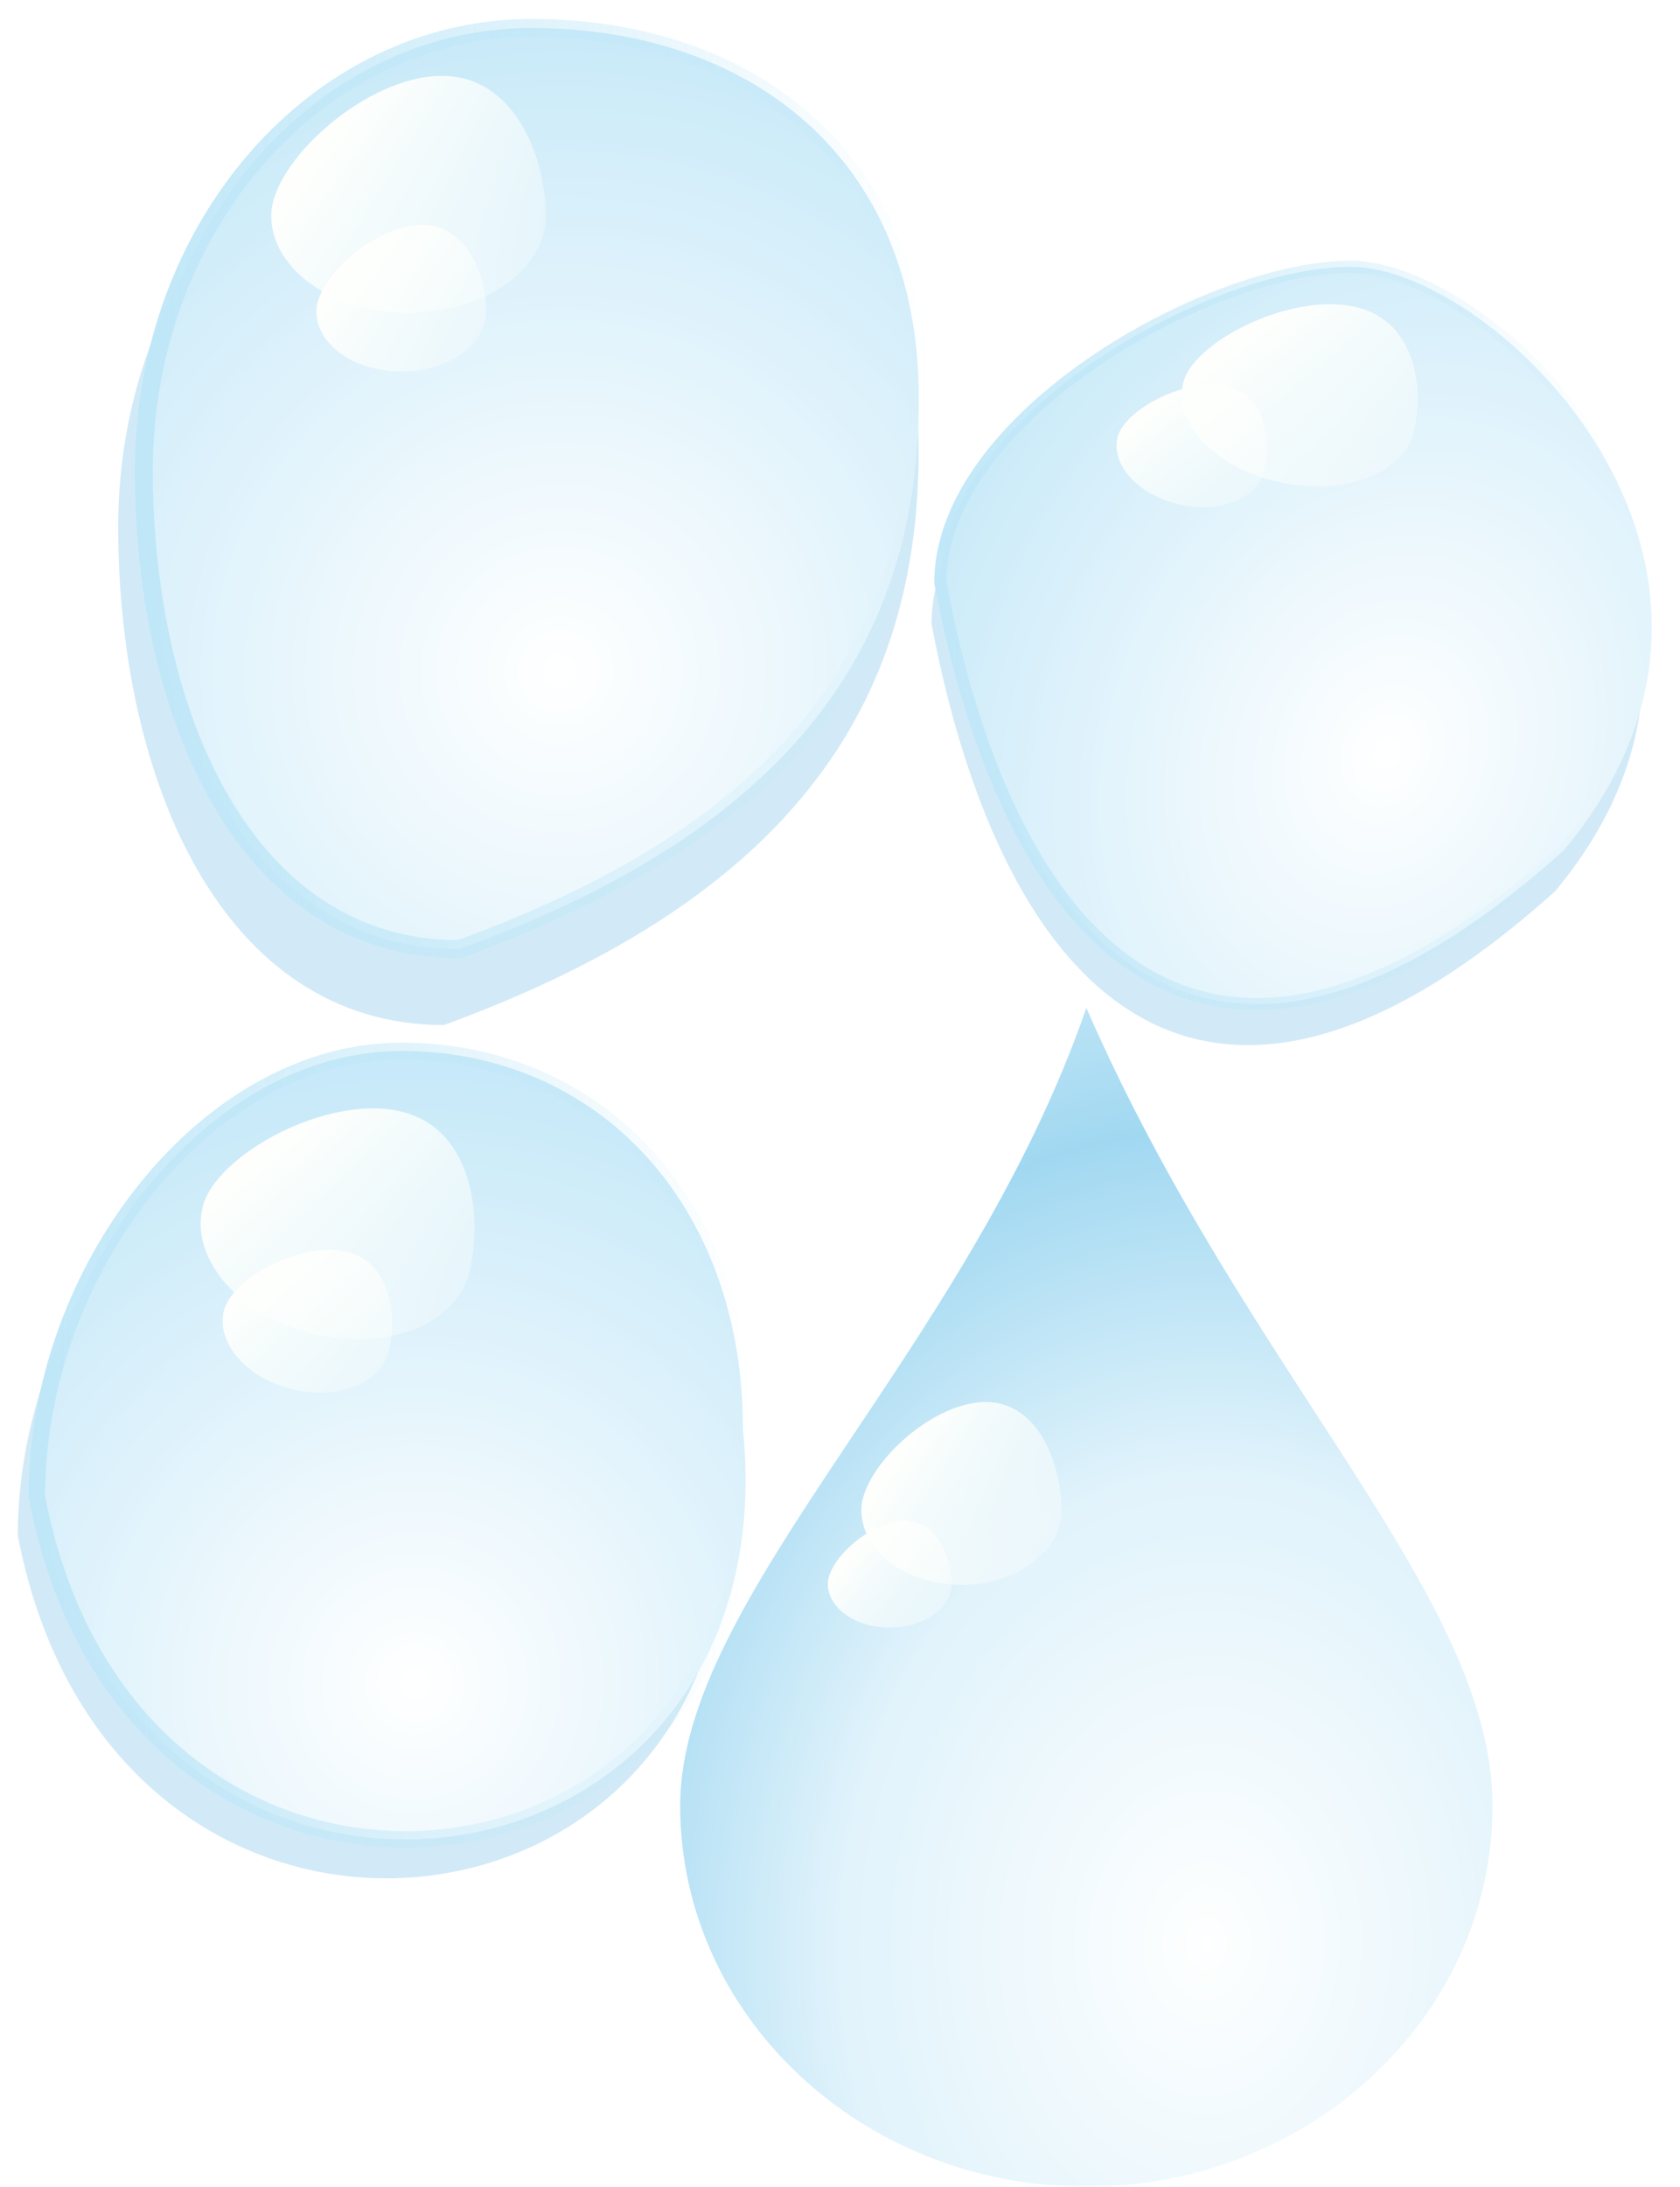 <?xml version="1.0" encoding="UTF-8" standalone="no"?>
<!-- Created with Inkscape (http://www.inkscape.org/) -->

<svg
   xmlns:dc="http://purl.org/dc/elements/1.1/"
   xmlns:cc="http://creativecommons.org/ns#"
   xmlns:rdf="http://www.w3.org/1999/02/22-rdf-syntax-ns#"
   xmlns:svg="http://www.w3.org/2000/svg"
   xmlns="http://www.w3.org/2000/svg"
   xmlns:xlink="http://www.w3.org/1999/xlink"
   xmlns:sodipodi="http://sodipodi.sourceforge.net/DTD/sodipodi-0.dtd"
   xmlns:inkscape="http://www.inkscape.org/namespaces/inkscape"
   width="305.212"
   height="396.965"
   viewBox="0 0 305.212 396.965"
   id="svg7827"
   sodipodi:version="0.32"
   inkscape:version="0.91 r13725"
   sodipodi:docname="humidityValue.svg"
   inkscape:output_extension="org.inkscape.output.svg.inkscape"
   version="1.0">
  <defs
     id="defs7829">
    <linearGradient
       inkscape:collect="always"
       id="linearGradient9147">
      <stop
         style="stop-color:#fcfefe;stop-opacity:1"
         offset="0"
         id="stop9149" />
      <stop
         id="stop9155"
         offset="0.582"
         style="stop-color:#addef5;stop-opacity:1" />
      <stop
         style="stop-color:#0096da;stop-opacity:1"
         offset="1"
         id="stop9151" />
    </linearGradient>
    <linearGradient
       inkscape:collect="always"
       id="linearGradient8831">
      <stop
         style="stop-color:#53beec;stop-opacity:1;"
         offset="0"
         id="stop8833" />
      <stop
         style="stop-color:#53beec;stop-opacity:0;"
         offset="1"
         id="stop8835" />
    </linearGradient>
    <linearGradient
       inkscape:collect="always"
       id="linearGradient8752">
      <stop
         style="stop-color:#fbfff9;stop-opacity:1;"
         offset="0"
         id="stop8754" />
      <stop
         style="stop-color:#fbfff9;stop-opacity:0;"
         offset="1"
         id="stop8756" />
    </linearGradient>
    <linearGradient
       inkscape:collect="always"
       id="linearGradient8700">
      <stop
         style="stop-color:#ffffff;stop-opacity:1"
         offset="0"
         id="stop8702" />
      <stop
         style="stop-color:#5fc0ed;stop-opacity:1"
         offset="1"
         id="stop8704" />
    </linearGradient>
    <inkscape:perspective
       sodipodi:type="inkscape:persp3d"
       inkscape:vp_x="0 : 526.18109 : 1"
       inkscape:vp_y="0 : 1000 : 0"
       inkscape:vp_z="744.09448 : 526.18109 : 1"
       inkscape:persp3d-origin="372.04724 : 350.78739 : 1"
       id="perspective7835" />
    <inkscape:perspective
       id="perspective8153"
       inkscape:persp3d-origin="372.04724 : 350.78739 : 1"
       inkscape:vp_z="744.09448 : 526.18109 : 1"
       inkscape:vp_y="0 : 1000 : 0"
       inkscape:vp_x="0 : 526.18109 : 1"
       sodipodi:type="inkscape:persp3d" />
    <linearGradient
       inkscape:collect="always"
       xlink:href="#linearGradient8752"
       id="linearGradient8758"
       x1="273.14"
       y1="240.794"
       x2="303.565"
       y2="263.408"
       gradientUnits="userSpaceOnUse"
       gradientTransform="matrix(1.64,0,0,1.64,-79.832,-323.311)" />
    <linearGradient
       inkscape:collect="always"
       xlink:href="#linearGradient8752"
       id="linearGradient8762"
       gradientUnits="userSpaceOnUse"
       x1="273.14"
       y1="240.794"
       x2="303.565"
       y2="263.408"
       gradientTransform="matrix(1.015,0,0,1.015,93.499,-147.978)" />
    <radialGradient
       inkscape:collect="always"
       xlink:href="#linearGradient8700"
       id="radialGradient8765"
       gradientUnits="userSpaceOnUse"
       gradientTransform="matrix(2.681,0.94,-0.95,2.71,-92.931,-920.502)"
       cx="293.019"
       cy="302.095"
       fx="293.019"
       fy="302.095"
       r="44.431" />
    <filter
       inkscape:collect="always"
       id="filter8827">
      <feGaussianBlur
         inkscape:collect="always"
         stdDeviation="0.989"
         id="feGaussianBlur8829" />
    </filter>
    <linearGradient
       inkscape:collect="always"
       xlink:href="#linearGradient8831"
       id="linearGradient8837"
       x1="248.508"
       y1="285.131"
       x2="336.371"
       y2="285.131"
       gradientUnits="userSpaceOnUse"
       gradientTransform="matrix(1.64,0,0,1.64,-78.987,-327.021)" />
    <inkscape:perspective
       id="perspective8888"
       inkscape:persp3d-origin="372.04724 : 350.78739 : 1"
       inkscape:vp_z="744.09448 : 526.18109 : 1"
       inkscape:vp_y="0 : 1000 : 0"
       inkscape:vp_x="0 : 526.18109 : 1"
       sodipodi:type="inkscape:persp3d" />
    <linearGradient
       y2="551.462"
       x2="391.045"
       y1="774.14"
       x1="400.873"
       gradientUnits="userSpaceOnUse"
       id="linearGradient2479"
       xlink:href="#linearGradient3159"
       inkscape:collect="always" />
    <radialGradient
       r="197.207"
       fy="397.857"
       fx="457.127"
       cy="397.857"
       cx="457.127"
       gradientTransform="matrix(-0.63,-1.464,1.441,-0.62,-1586.328,1134.328)"
       gradientUnits="userSpaceOnUse"
       id="radialGradient2477"
       xlink:href="#linearGradient3558"
       inkscape:collect="always" />
    <radialGradient
       r="197.207"
       fy="350.627"
       fx="271.67"
       cy="350.627"
       cx="271.67"
       gradientTransform="matrix(0.732,0.396,-1.254,2.321,-1262.262,-729.085)"
       gradientUnits="userSpaceOnUse"
       id="radialGradient2475"
       xlink:href="#linearGradient3544"
       inkscape:collect="always" />
    <radialGradient
       r="189.357"
       fy="658.846"
       fx="481.383"
       cy="658.846"
       cx="481.383"
       gradientTransform="matrix(0.787,-0.766,0.731,0.752,-2624.314,375.076)"
       gradientUnits="userSpaceOnUse"
       id="radialGradient2452"
       xlink:href="#linearGradient3534"
       inkscape:collect="always" />
    <radialGradient
       r="197.207"
       fy="350.627"
       fx="271.67"
       cy="350.627"
       cx="271.67"
       gradientTransform="matrix(0.732,0.396,-1.254,2.321,-1740.198,-738.908)"
       gradientUnits="userSpaceOnUse"
       id="radialGradient2449"
       xlink:href="#linearGradient3544"
       inkscape:collect="always" />
    <radialGradient
       r="197.207"
       fy="397.857"
       fx="457.127"
       cy="397.857"
       cx="457.127"
       gradientTransform="matrix(-0.63,-1.464,1.441,-0.62,-2064.264,1124.506)"
       gradientUnits="userSpaceOnUse"
       id="radialGradient2446"
       xlink:href="#linearGradient3558"
       inkscape:collect="always" />
    <radialGradient
       r="197.207"
       fy="350.627"
       fx="271.67"
       cy="350.627"
       cx="271.67"
       gradientTransform="matrix(0.732,0.396,-1.254,2.321,-1262.262,-729.085)"
       gradientUnits="userSpaceOnUse"
       id="radialGradient2442"
       xlink:href="#linearGradient3544"
       inkscape:collect="always" />
    <radialGradient
       r="197.207"
       fy="397.857"
       fx="457.127"
       cy="397.857"
       cx="457.127"
       gradientTransform="matrix(-0.63,-1.464,1.441,-0.62,-1586.328,1134.328)"
       gradientUnits="userSpaceOnUse"
       id="radialGradient2439"
       xlink:href="#linearGradient3558"
       inkscape:collect="always" />
    <linearGradient
       inkscape:collect="always"
       id="linearGradient3159">
      <stop
         style="stop-color:#ffffff;stop-opacity:1;"
         offset="0"
         id="stop3161" />
      <stop
         style="stop-color:#ffffff;stop-opacity:0;"
         offset="1"
         id="stop3163" />
    </linearGradient>
    <linearGradient
       id="linearGradient3558">
      <stop
         style="stop-color:#001651;stop-opacity:0.871;"
         offset="0"
         id="stop3560" />
      <stop
         style="stop-color:#0041f1;stop-opacity:0;"
         offset="1"
         id="stop3562" />
    </linearGradient>
    <linearGradient
       id="linearGradient3544">
      <stop
         style="stop-color:#ffffff;stop-opacity:1;"
         offset="0"
         id="stop3546" />
      <stop
         style="stop-color:#ffffff;stop-opacity:0"
         offset="1"
         id="stop3548" />
    </linearGradient>
    <linearGradient
       id="linearGradient3534">
      <stop
         style="stop-color:#ffffff;stop-opacity:1;"
         offset="0"
         id="stop3536" />
      <stop
         style="stop-color:#ffffff;stop-opacity:0;"
         offset="1"
         id="stop3538" />
    </linearGradient>
    <linearGradient
       id="linearGradient3510">
      <stop
         style="stop-color:#0041f1;stop-opacity:1;"
         offset="0"
         id="stop3512" />
      <stop
         style="stop-color:#0041f1;stop-opacity:0.539;"
         offset="1"
         id="stop3514" />
    </linearGradient>
    <radialGradient
       inkscape:collect="always"
       xlink:href="#linearGradient3534"
       id="radialGradient3540"
       cx="481.383"
       cy="658.846"
       fx="481.383"
       fy="658.846"
       r="189.357"
       gradientTransform="matrix(0.787,-0.766,0.731,0.752,-367.567,511.593)"
       gradientUnits="userSpaceOnUse" />
    <radialGradient
       inkscape:collect="always"
       xlink:href="#linearGradient3544"
       id="radialGradient3554"
       cx="271.67"
       cy="350.627"
       fx="271.67"
       fy="350.627"
       r="197.207"
       gradientTransform="matrix(0.732,0.396,-1.254,2.321,516.549,-602.39)"
       gradientUnits="userSpaceOnUse" />
    <radialGradient
       inkscape:collect="always"
       xlink:href="#linearGradient3558"
       id="radialGradient3564"
       cx="457.127"
       cy="397.857"
       fx="457.127"
       fy="397.857"
       r="197.207"
       gradientTransform="matrix(-0.63,-1.464,1.441,-0.62,192.482,1261.023)"
       gradientUnits="userSpaceOnUse" />
    <radialGradient
       inkscape:collect="always"
       xlink:href="#linearGradient3544"
       id="radialGradient3175"
       gradientUnits="userSpaceOnUse"
       gradientTransform="matrix(0.732,0.396,-1.254,2.321,994.485,-592.568)"
       cx="271.67"
       cy="350.627"
       fx="271.67"
       fy="350.627"
       r="197.207" />
    <radialGradient
       inkscape:collect="always"
       xlink:href="#linearGradient3558"
       id="radialGradient3177"
       gradientUnits="userSpaceOnUse"
       gradientTransform="matrix(-0.63,-1.464,1.441,-0.62,670.418,1270.845)"
       cx="457.127"
       cy="397.857"
       fx="457.127"
       fy="397.857"
       r="197.207" />
    <linearGradient
       inkscape:collect="always"
       xlink:href="#linearGradient3159"
       id="linearGradient3179"
       gradientUnits="userSpaceOnUse"
       x1="400.873"
       y1="774.14"
       x2="391.045"
       y2="551.462" />
    <inkscape:perspective
       id="perspective9024"
       inkscape:persp3d-origin="197.20676 : 184.97772 : 1"
       inkscape:vp_z="394.41351 : 277.46658 : 1"
       inkscape:vp_y="0 : 1000 : 0"
       inkscape:vp_x="0 : 277.46658 : 1"
       sodipodi:type="inkscape:persp3d" />
    <linearGradient
       inkscape:collect="always"
       xlink:href="#linearGradient8752"
       id="linearGradient9086"
       gradientUnits="userSpaceOnUse"
       x1="273.14"
       y1="240.794"
       x2="303.565"
       y2="263.408"
       gradientTransform="matrix(1.195,0,0,1.266,26.007,62.756)" />
    <linearGradient
       inkscape:collect="always"
       xlink:href="#linearGradient8752"
       id="linearGradient9088"
       gradientUnits="userSpaceOnUse"
       gradientTransform="matrix(0.74,0,0,0.74,140.277,209.08)"
       x1="273.14"
       y1="240.794"
       x2="303.565"
       y2="263.408" />
    <radialGradient
       inkscape:collect="always"
       xlink:href="#linearGradient9147"
       id="radialGradient9153"
       cx="497.159"
       cy="399.465"
       fx="497.159"
       fy="399.465"
       r="80"
       gradientTransform="matrix(1.435,0.03,-0.038,1.846,-293.824,-291.112)"
       gradientUnits="userSpaceOnUse"
       spreadMethod="reflect" />
    <radialGradient
       inkscape:collect="always"
       xlink:href="#linearGradient8700"
       id="radialGradient9161"
       gradientUnits="userSpaceOnUse"
       gradientTransform="matrix(2.443,0.871,-0.866,2.512,-257.287,-690.614)"
       cx="293.019"
       cy="302.095"
       fx="293.019"
       fy="302.095"
       r="44.431" />
    <linearGradient
       inkscape:collect="always"
       xlink:href="#linearGradient8831"
       id="linearGradient9163"
       gradientUnits="userSpaceOnUse"
       gradientTransform="matrix(1.494,0,0,1.52,-244.58,-140.658)"
       x1="248.508"
       y1="285.131"
       x2="336.371"
       y2="285.131" />
    <linearGradient
       inkscape:collect="always"
       xlink:href="#linearGradient8752"
       id="linearGradient9169"
       gradientUnits="userSpaceOnUse"
       x1="273.14"
       y1="240.794"
       x2="303.565"
       y2="263.408"
       gradientTransform="matrix(1.593,0.387,-0.387,1.593,-164.651,-267.832)" />
    <linearGradient
       inkscape:collect="always"
       xlink:href="#linearGradient8752"
       id="linearGradient9171"
       gradientUnits="userSpaceOnUse"
       gradientTransform="matrix(0.986,0.24,-0.24,0.986,-37.627,-56.526)"
       x1="273.14"
       y1="240.794"
       x2="303.565"
       y2="263.408" />
    <filter
       inkscape:collect="always"
       id="filter9203">
      <feGaussianBlur
         inkscape:collect="always"
         stdDeviation="0.848"
         id="feGaussianBlur9205" />
    </filter>
    <radialGradient
       inkscape:collect="always"
       xlink:href="#linearGradient8700"
       id="radialGradient9215"
       gradientUnits="userSpaceOnUse"
       gradientTransform="matrix(2.069,0.934,-1.112,2.587,-63.958,-926.771)"
       cx="295.668"
       cy="303.105"
       fx="295.668"
       fy="303.105"
       r="44.431" />
    <linearGradient
       inkscape:collect="always"
       xlink:href="#linearGradient8831"
       id="linearGradient9217"
       gradientUnits="userSpaceOnUse"
       gradientTransform="matrix(1.09,0,0,1.109,-116.013,-209.767)"
       x1="222.188"
       y1="282.912"
       x2="336.371"
       y2="285.131" />
    <linearGradient
       inkscape:collect="always"
       xlink:href="#linearGradient8752"
       id="linearGradient9219"
       gradientUnits="userSpaceOnUse"
       gradientTransform="matrix(1.373,0.305,-0.334,1.256,-104.335,-331.935)"
       x1="273.14"
       y1="240.794"
       x2="303.565"
       y2="263.408" />
    <linearGradient
       inkscape:collect="always"
       xlink:href="#linearGradient8752"
       id="linearGradient9221"
       gradientUnits="userSpaceOnUse"
       gradientTransform="matrix(0.877,0.205,-0.213,0.844,-15.78,-191.383)"
       x1="273.14"
       y1="240.794"
       x2="303.565"
       y2="263.408" />
    <filter
       inkscape:collect="always"
       id="filter9229">
      <feGaussianBlur
         inkscape:collect="always"
         stdDeviation="0.802"
         id="feGaussianBlur9231" />
    </filter>
    <radialGradient
       inkscape:collect="always"
       xlink:href="#linearGradient8700"
       id="radialGradient9251"
       cx="330.064"
       cy="565.973"
       fx="330.064"
       fy="565.973"
       r="180.019"
       gradientTransform="matrix(0.702,-0.191,0.096,0.353,213.623,266.476)"
       gradientUnits="userSpaceOnUse"
       spreadMethod="reflect" />
    <linearGradient
       inkscape:collect="always"
       xlink:href="#linearGradient8752"
       id="linearGradient9257"
       gradientUnits="userSpaceOnUse"
       x1="273.14"
       y1="240.794"
       x2="303.565"
       y2="263.408"
       gradientTransform="matrix(0.751,0.537,-0.537,0.751,541.71,5.857)" />
    <linearGradient
       inkscape:collect="always"
       xlink:href="#linearGradient8752"
       id="linearGradient9259"
       gradientUnits="userSpaceOnUse"
       gradientTransform="matrix(0.546,0.169,-0.169,0.546,518.691,166.225)"
       x1="273.14"
       y1="240.794"
       x2="303.565"
       y2="263.408" />
    <radialGradient
       inkscape:collect="always"
       xlink:href="#linearGradient8700"
       id="radialGradient9263"
       gradientUnits="userSpaceOnUse"
       gradientTransform="matrix(1.644,-1.044,0.525,0.827,-133.15,673.774)"
       spreadMethod="reflect"
       cx="330.064"
       cy="565.973"
       fx="330.064"
       fy="565.973"
       r="180.019" />
    <radialGradient
       inkscape:collect="always"
       xlink:href="#linearGradient8700"
       id="radialGradient9267"
       gradientUnits="userSpaceOnUse"
       gradientTransform="matrix(1.858,-1.18,0.594,0.935,-296.986,643.106)"
       spreadMethod="reflect"
       cx="330.064"
       cy="565.973"
       fx="330.064"
       fy="565.973"
       r="180.019" />
  </defs>
  <sodipodi:namedview
     id="base"
     pagecolor="#ffffff"
     bordercolor="#666666"
     borderopacity="1.0"
     inkscape:pageopacity="0.0"
     inkscape:pageshadow="2"
     inkscape:zoom="1.4142136"
     inkscape:cx="-37.793453"
     inkscape:cy="164.69672"
     inkscape:document-units="px"
     inkscape:current-layer="layer1"
     showgrid="false"
     inkscape:window-width="1920"
     inkscape:window-height="1138"
     inkscape:window-x="1366"
     inkscape:window-y="0"
     showguides="true"
     inkscape:guide-bbox="true"
     fit-margin-top="0"
     fit-margin-left="0"
     fit-margin-right="0"
     fit-margin-bottom="0"
     inkscape:window-maximized="1">
    <sodipodi:guide
       orientation="1,0"
       position="487.571,662.559"
       id="guide9157" />
  </sodipodi:namedview>
  <g
     inkscape:label="Capa 1"
     inkscape:groupmode="layer"
     id="layer1"
     transform="translate(-115.218,-39.101)">
    <g
       id="humidity_value"
       style="opacity:0.37">
      <g
         transform="translate(-6.364,21.213)"
         id="g3421">
        <path
           inkscape:connector-curvature="0"
           style="fill:#84c6e9;fill-opacity:1;fill-rule:nonzero;stroke:none;stroke-width:1.838;stroke-linecap:square;stroke-linejoin:round;stroke-miterlimit:4;stroke-dashoffset:0;stroke-opacity:1;filter:url(#filter9203)"
           d="m 203.031,370.586 c 5.386,54.24 -67.563,63.666 -78.247,7.413 0,-25.06 18.816,-49.331 40.412,-49.331 21.596,0 37.835,16.857 37.835,41.918 z"
           id="path9173"
           sodipodi:nodetypes="ccsc"
           transform="matrix(1.64,0,0,1.64,-79.832,-323.311)" />
        <path
           inkscape:connector-curvature="0"
           sodipodi:nodetypes="ccsc"
           id="path9159"
           d="m 256.569,277.405 c 8.832,88.941 -110.787,104.396 -128.306,12.156 0,-41.093 30.854,-80.891 66.266,-80.891 35.412,0 62.04,27.642 62.04,68.735 z"
           style="fill:url(#radialGradient9161);fill-opacity:1;fill-rule:nonzero;stroke:url(#linearGradient9163);stroke-width:3.014;stroke-linecap:square;stroke-linejoin:round;stroke-miterlimit:4;stroke-dashoffset:0;stroke-opacity:1" />
        <path
           inkscape:connector-curvature="0"
           sodipodi:nodetypes="csssc"
           id="path9165"
           d="m 206.871,248.807 c -2.299,9.459 -15.024,14.496 -28.404,11.244 -13.38,-3.252 -22.374,-13.567 -20.076,-23.026 2.299,-9.459 22.703,-20.597 36.083,-17.345 13.38,3.252 14.695,19.668 12.397,29.127 z"
           style="opacity:1;fill:url(#linearGradient9169);fill-opacity:1;fill-rule:nonzero;stroke:none;stroke-width:12;stroke-linecap:square;stroke-linejoin:round;stroke-miterlimit:4;stroke-dashoffset:0;stroke-opacity:1"
           inkscape:transform-center-x="10.435373"
           inkscape:transform-center-y="13.716524" />
        <path
           inkscape:connector-curvature="0"
           style="opacity:1;fill:url(#linearGradient9171);fill-opacity:1;fill-rule:nonzero;stroke:none;stroke-width:12;stroke-linecap:square;stroke-linejoin:round;stroke-miterlimit:4;stroke-dashoffset:0;stroke-opacity:1"
           d="m 192.25,263.141 c -1.422,5.852 -9.296,8.969 -17.575,6.957 -8.279,-2.012 -13.844,-8.395 -12.422,-14.247 1.422,-5.852 14.047,-12.744 22.326,-10.732 8.279,2.012 9.093,12.17 7.67,18.022 z"
           id="path9167"
           sodipodi:nodetypes="csssc"
           inkscape:transform-center-x="15.920649"
           inkscape:transform-center-y="31.381199" />
      </g>
      <g
         transform="translate(156.271,42.426)"
         id="g3438">
        <path
           inkscape:connector-curvature="0"
           sodipodi:nodetypes="ccsc"
           id="path9223"
           d="m 195.922,293.761 c -39.07,35.074 -61.295,11.451 -69.09,-29.591 0,-18.284 29.728,-34.992 45.485,-34.992 15.757,0 50.105,32.799 23.605,64.584 z"
           style="fill:#85c7e9;fill-opacity:1;fill-rule:nonzero;stroke:none;stroke-width:1.341;stroke-linecap:square;stroke-linejoin:round;stroke-miterlimit:4;stroke-dashoffset:0;stroke-opacity:1;filter:url(#filter9229)"
           transform="matrix(1.64,0,0,1.64,-79.832,-323.311)" />
        <path
           inkscape:connector-curvature="0"
           style="fill:url(#radialGradient9215);fill-opacity:1;fill-rule:nonzero;stroke:url(#linearGradient9217);stroke-width:2.199;stroke-linecap:square;stroke-linejoin:round;stroke-miterlimit:4;stroke-dashoffset:0;stroke-opacity:1"
           d="m 243.072,151.008 c -64.065,57.513 -100.508,18.777 -113.291,-48.522 0,-29.982 48.748,-57.379 74.585,-57.379 25.837,0 82.16,53.783 38.706,105.902 z"
           id="path9209"
           sodipodi:nodetypes="ccsc" />
        <path
           inkscape:connector-curvature="0"
           inkscape:transform-center-y="10.812244"
           inkscape:transform-center-x="8.9894884"
           style="opacity:1;fill:url(#linearGradient9219);fill-opacity:1;fill-rule:nonzero;stroke:none;stroke-width:12;stroke-linecap:square;stroke-linejoin:round;stroke-miterlimit:4;stroke-dashoffset:0;stroke-opacity:1"
           d="m 215.71,75.313 c -1.98,7.456 -12.942,11.427 -24.469,8.864 -11.527,-2.563 -19.274,-10.695 -17.294,-18.151 1.98,-7.456 19.557,-16.236 31.084,-13.673 11.527,2.563 12.659,15.504 10.679,22.96 z"
           id="path9211"
           sodipodi:nodetypes="csssc" />
        <path
           inkscape:connector-curvature="0"
           inkscape:transform-center-y="26.862378"
           inkscape:transform-center-x="14.159984"
           sodipodi:nodetypes="csssc"
           id="path9213"
           d="m 188.675,82.253 c -1.265,5.01 -8.268,7.678 -15.631,5.956 -7.364,-1.722 -12.313,-7.186 -11.048,-12.196 1.265,-5.01 12.494,-10.909 19.857,-9.187 7.364,1.722 8.087,10.417 6.822,15.427 z"
           style="opacity:1;fill:url(#linearGradient9221);fill-opacity:1;fill-rule:nonzero;stroke:none;stroke-width:12;stroke-linecap:square;stroke-linejoin:round;stroke-miterlimit:4;stroke-dashoffset:0;stroke-opacity:1" />
      </g>
      <g
         transform="translate(-70.004,-69.296)"
         id="g3427">
        <path
           inkscape:connector-curvature="0"
           style="opacity:1;fill:url(#radialGradient9153);fill-opacity:1;fill-rule:nonzero;stroke:none;stroke-width:2;stroke-linecap:square;stroke-linejoin:round;stroke-miterlimit:4;stroke-dashoffset:0;stroke-opacity:1"
           d="m 456.37,436.185 c 0,38.186 -33.058,69.177 -73.789,69.177 -40.732,0 -73.789,-30.991 -73.789,-69.177 0,-38.186 52.231,-82.453 73.789,-144.811 29.216,66.858 73.789,106.625 73.789,144.811 z"
           id="path9069"
           sodipodi:nodetypes="csscc" />
        <path
           inkscape:connector-curvature="0"
           style="opacity:1;fill:url(#linearGradient9088);fill-opacity:1;fill-rule:nonzero;stroke:none;stroke-width:12;stroke-linecap:square;stroke-linejoin:round;stroke-miterlimit:4;stroke-dashoffset:0;stroke-opacity:1"
           d="m 358.115,395.924 c 0,4.39 -5.04,7.953 -11.25,7.953 -6.21,0 -11.25,-3.563 -11.25,-7.953 0,-4.39 7.756,-11.444 13.966,-11.444 6.21,0 8.535,7.054 8.535,11.444 z"
           id="path9084"
           sodipodi:nodetypes="csssc" />
        <path
           inkscape:connector-curvature="0"
           sodipodi:nodetypes="csssc"
           id="path9082"
           d="m 378.072,382.498 c 0,7.512 -8.146,13.609 -18.182,13.609 -10.037,0 -18.182,-6.097 -18.182,-13.609 0,-7.512 12.535,-19.584 22.571,-19.584 10.037,0 13.794,12.072 13.794,19.584 z"
           style="opacity:1;fill:url(#linearGradient9086);fill-opacity:1;fill-rule:nonzero;stroke:none;stroke-width:12;stroke-linecap:square;stroke-linejoin:round;stroke-miterlimit:4;stroke-dashoffset:0;stroke-opacity:1" />
      </g>
      <g
         transform="translate(-188.798,-12.728)"
         id="g3432">
        <path
           inkscape:connector-curvature="0"
           sodipodi:nodetypes="ccssc"
           id="path8767"
           d="m 339.714,286.18 c 0,28.169 -14.707,49.536 -54.287,63.53 -25.259,0 -37.233,-27.028 -37.233,-55.197 0,-28.169 20.5,-51.031 45.76,-51.031 25.259,0 45.76,14.529 45.76,42.698 z"
           style="fill:#84c6e9;fill-opacity:1;fill-rule:nonzero;stroke:none;stroke-width:2;stroke-linecap:square;stroke-linejoin:round;stroke-miterlimit:4;stroke-dashoffset:0;stroke-opacity:1;filter:url(#filter8827)"
           transform="matrix(1.589,0,0,1.64,-68.894,-335.609)" />
        <path
           inkscape:connector-curvature="0"
           style="fill:url(#radialGradient8765);fill-opacity:1;fill-rule:nonzero;stroke:url(#linearGradient8837);stroke-width:3.28;stroke-linecap:square;stroke-linejoin:round;stroke-miterlimit:4;stroke-dashoffset:0;stroke-opacity:1"
           d="m 470.941,124.128 c 0,44.345 -22.626,77.983 -83.515,100.013 -38.859,0 -57.279,-42.549 -57.279,-86.895 0,-44.345 31.538,-80.336 70.397,-80.336 38.859,0 70.397,22.872 70.397,67.218 z"
           id="path8159"
           sodipodi:nodetypes="ccssc" />
        <path
           inkscape:connector-curvature="0"
           style="opacity:1;fill:url(#linearGradient8758);fill-opacity:1;fill-rule:nonzero;stroke:none;stroke-width:12;stroke-linecap:square;stroke-linejoin:round;stroke-miterlimit:4;stroke-dashoffset:0;stroke-opacity:1"
           d="m 403.185,90.982 c 0,9.734 -11.176,17.634 -24.945,17.634 -13.77,0 -24.946,-7.9 -24.946,-17.634 0,-9.734 17.197,-25.376 30.967,-25.376 13.77,0 18.924,15.642 18.924,25.376 z"
           id="path8697"
           sodipodi:nodetypes="csssc" />
        <path
           inkscape:connector-curvature="0"
           sodipodi:nodetypes="csssc"
           id="path8760"
           d="m 392.363,108.363 c 0,6.023 -6.915,10.911 -15.435,10.911 -8.52,0 -15.435,-4.888 -15.435,-10.911 0,-6.023 10.64,-15.701 19.161,-15.701 8.52,0 11.709,9.678 11.709,15.701 z"
           style="opacity:1;fill:url(#linearGradient8762);fill-opacity:1;fill-rule:nonzero;stroke:none;stroke-width:12;stroke-linecap:square;stroke-linejoin:round;stroke-miterlimit:4;stroke-dashoffset:0;stroke-opacity:1" />
      </g>
    </g>
  </g>
</svg>

